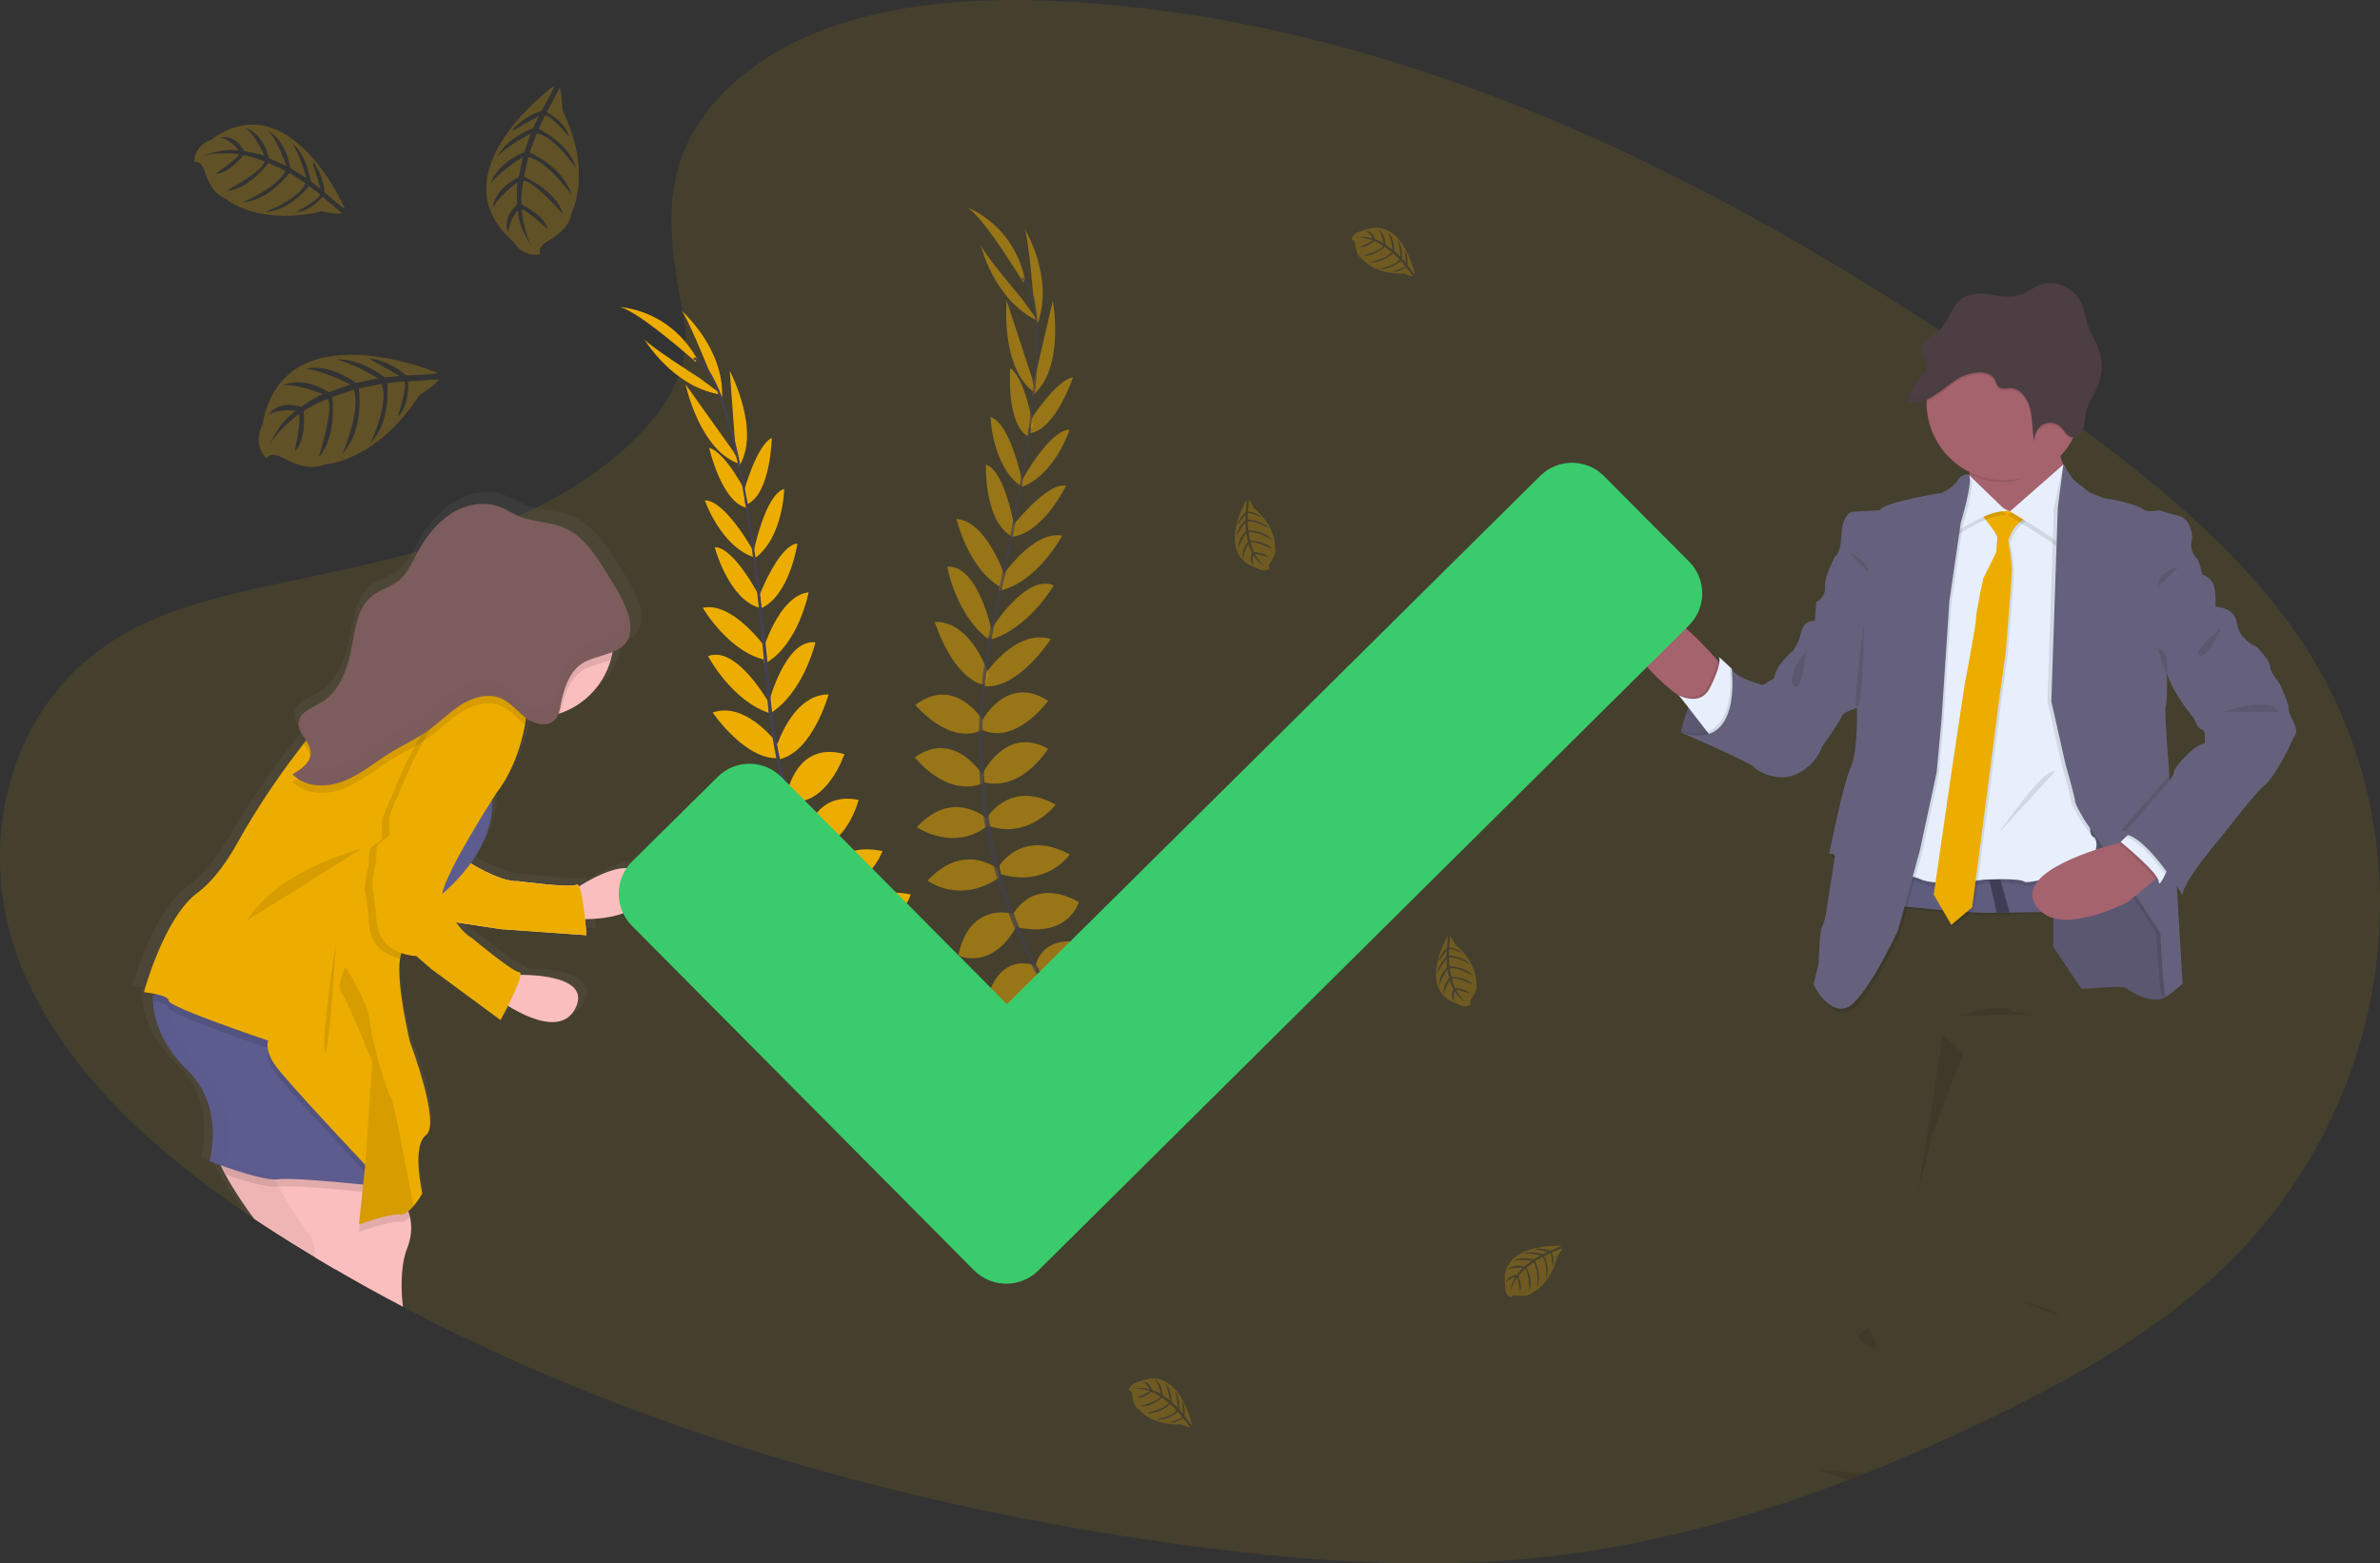 <svg width="586" height="385" viewBox="0 0 586 385" fill="none" xmlns="http://www.w3.org/2000/svg">
<rect x="0" y="0" width="586" height="385" fill="#333333" stroke="none"/>
<g clip-path="url(#clip0)">
<path opacity="0.1" d="M543.419 315.915C541.59 317.522 539.72 319.083 537.809 320.598C537.488 320.858 537.156 321.108 536.83 321.373C530.015 326.655 522.86 331.484 515.412 335.83L514.02 336.64C513.683 336.844 513.352 337.032 513 337.221C505.218 341.71 497.145 345.843 488.976 349.757L488.889 349.803L488.272 350.093C481.683 353.249 474.996 356.269 468.21 359.154L468.047 359.215C464.987 360.502 461.928 361.756 458.868 362.976C457.619 363.485 456.364 363.959 455.11 364.443C452.748 365.345 450.382 366.232 447.996 367.083L447.7 367.195L447.19 367.373L446.552 367.608C440.328 369.83 434.02 371.882 427.628 373.764L427.516 373.794C423.059 375.092 418.573 376.293 414.058 377.397L413.441 377.55C406.812 379.15 400.075 380.526 393.298 381.627L391.737 381.876C386.781 382.654 381.79 383.29 376.765 383.782C348.519 386.508 319.936 384.292 291.863 380.49C235.176 372.806 179.239 358.399 128.223 335.82C118.432 331.488 108.831 326.851 99.421 321.908C99.344 321.867 99.278 321.826 99.201 321.791C93.568 318.832 88.011 315.749 82.531 312.542C80.925 311.614 79.329 310.666 77.743 309.713C75.791 308.538 73.848 307.349 71.914 306.146C69.364 304.556 66.814 302.926 64.264 301.259L63.071 300.464L62.612 300.153C61.965 299.72 61.327 299.287 60.684 298.849C36.717 282.542 15.344 262.78 5.247 238.05C-6.421 209.513 1.045 173.332 29.944 156.464C39.878 150.655 51.424 147.501 63.092 144.897L64.285 144.632C66.258 144.199 68.232 143.781 70.195 143.363C77.075 141.905 83.99 140.458 90.838 138.843C94.408 138.002 97.942 137.12 101.455 136.167L102.894 135.77C111.367 133.498 119.654 130.582 127.682 127.046H127.733C128.595 126.664 129.447 126.266 130.283 125.858C130.824 125.604 131.364 125.349 131.905 125.069C140.574 120.757 149.753 114.78 156.816 107.656C157.382 107.085 157.933 106.504 158.468 105.923C158.882 105.47 159.289 105.011 159.682 104.553C164.634 98.784 168.061 92.378 168.713 85.581C168.933 83.296 168.83 80.992 168.407 78.737C167.607 74.461 166.832 70.278 166.261 66.196C165.195 58.526 164.833 51.193 166.312 44.125C167.816 36.92 171.228 29.984 177.74 23.258C178.722 22.238 179.781 21.219 180.917 20.2C186.183 15.583 192.142 11.821 198.576 9.05C199.372 8.711 200.173 8.371 200.978 8.031C218.868 0.795 240.362 -0.713 260.444 0.285C279.206 1.25 297.849 3.842 316.162 8.031C317.615 8.357 319.069 8.699 320.512 9.05C336.09 12.821 351.419 17.558 366.408 23.232C405.358 37.873 442.121 58.2 476.466 80.632C476.803 80.852 477.14 81.071 477.486 81.295C478.921 82.229 480.347 83.167 481.765 84.108C484.508 85.925 487.228 87.755 489.924 89.596L491.745 90.834C492.642 91.446 493.535 92.059 494.422 92.674L497.155 94.565C497.284 94.642 497.407 94.729 497.523 94.825L499.848 96.435C501.194 97.372 502.53 98.315 503.871 99.263L506.748 101.301C507.344 101.729 507.946 102.152 508.543 102.586L511.602 104.818L512.286 105.327C512.429 105.429 512.571 105.531 512.709 105.643L512.796 105.699C521.088 111.779 529.181 118.082 536.764 124.763L537.743 125.629L537.845 125.721C538.671 126.455 539.497 127.199 540.308 127.948C550.211 136.957 559.084 146.64 566.336 157.341C599.646 206.771 589.758 275.214 543.419 315.915Z" fill="#EDAD00"/>
<path d="M413.859 180.272C413.859 180.272 416.827 164.73 426.363 164.648L433.34 178.988L428.648 182.173C428.648 182.173 418.571 182.494 413.859 180.272Z" fill="#65617D"/>
<path opacity="0.1" d="M433.319 178.968L428.648 182.173C428.648 182.173 421.539 182.397 416.46 181.154C415.566 180.947 414.695 180.651 413.859 180.272C413.859 180.272 413.859 180.186 413.91 180.023C413.909 180.002 413.909 179.982 413.91 179.962C414.35 178.012 414.954 176.102 415.716 174.254C416.006 173.556 416.343 172.838 416.7 172.119C418.097 169.433 420.06 166.799 422.748 165.494C423.741 165.008 424.821 164.726 425.925 164.664H426.21H426.348L426.506 164.98L428.862 169.826L433.319 178.968Z" fill="black"/>
<path d="M512.526 243.538C512.526 243.538 522.546 242.58 523.428 243.298C524.311 244.017 530.002 247.706 533.373 245.383C536.743 243.059 534.494 234.967 534.494 234.646C534.494 234.325 534.173 222.869 534.173 222.869L528.161 214.777L520.624 200.6L505.233 199.071L505.631 221.585L505.554 233.122L512.526 243.538Z" fill="#65617D"/>
<path opacity="0.1" d="M512.526 243.538C512.526 243.538 522.546 242.58 523.428 243.298C524.311 244.017 530.002 247.706 533.373 245.383C536.743 243.059 534.494 234.967 534.494 234.646C534.494 234.325 534.173 222.869 534.173 222.869L528.161 214.777L520.624 200.6L505.233 199.071L505.631 221.585L505.554 233.122L512.526 243.538Z" fill="black"/>
<path d="M424.339 164.23C424.339 164.23 423.549 174.004 417.429 174.157C417.429 174.157 415.706 173.138 413.38 171.38C408.026 167.38 399.535 159.685 401.881 152.525C405.246 142.272 421.601 161.188 421.601 161.188L422.86 162.595L424.339 164.23Z" fill="#A5636D"/>
<path opacity="0.1" d="M424.339 164.23C424.339 164.23 423.549 174.004 417.429 174.157C417.429 174.157 415.705 173.138 413.38 171.38L412.87 170.712C413.904 171.254 415.044 171.562 416.21 171.614C417.74 171.645 419.464 171.105 420.57 168.868C421.21 167.61 421.774 166.315 422.258 164.99C422.547 164.212 422.752 163.406 422.87 162.584L424.339 164.23Z" fill="black"/>
<path d="M421.692 181.934L420.32 180.171L415.731 174.234L413.349 171.202C414.382 171.741 415.52 172.047 416.684 172.099C418.214 172.134 419.938 171.589 421.045 169.352C421.686 168.095 422.25 166.8 422.733 165.474C423.492 163.313 423.477 162.202 423.207 161.825C422.937 161.448 424.91 163.278 425.859 164.18L425.894 164.21L426.333 164.628L426.501 164.954L428.821 169.597C428.821 169.597 428.821 169.663 428.821 169.79C429.036 171.263 429.816 180.609 421.692 181.934Z" fill="#E7EFFD"/>
<path d="M510.282 118.403L498.415 131.066C498.415 131.066 483.188 124.951 484.789 122.913C485.411 122.108 485.299 119.565 484.952 116.757C484.391 112.319 483.188 107.207 483.188 107.207C483.188 107.207 509.803 102.881 507.554 107.371C506.738 109.006 506.875 110.938 507.385 112.691C508.04 114.737 509.018 116.665 510.282 118.403Z" fill="#A5636D"/>
<path opacity="0.1" d="M507.554 107.35C506.738 108.986 506.345 109.144 506.855 110.917C503.377 114.647 498.951 118.729 493.448 118.729C490.5 118.735 487.592 118.054 484.952 116.742C484.391 112.303 483.188 107.192 483.188 107.192C483.188 107.192 509.803 102.861 507.554 107.35Z" fill="black"/>
<path d="M512.531 99.176C512.531 104.234 510.52 109.084 506.942 112.66C503.363 116.236 498.509 118.245 493.448 118.245C488.387 118.245 483.534 116.236 479.955 112.66C476.376 109.084 474.366 104.234 474.366 99.176C474.366 99.085 474.366 98.993 474.366 98.901C474.475 93.893 476.552 89.13 480.148 85.64C483.744 82.15 488.569 80.214 493.581 80.25C498.594 80.286 503.391 82.292 506.935 85.833C510.48 89.374 512.488 94.168 512.526 99.176H512.531Z" fill="#A5636D"/>
<path opacity="0.1" d="M515.29 224.963C512.74 224.963 504.346 225.055 494.942 225.203H494.825L491.72 225.254H491.623C480.47 225.432 469.48 223.256 465.069 223.669C455.686 224.551 468.435 215.006 468.435 215.006C475.425 216.701 482.614 217.428 489.802 217.167L492.5 217.024C501.021 216.545 509.588 215.745 514.066 214.4C514.377 216.886 514.831 220.489 515.29 224.963Z" fill="black"/>
<path d="M515.29 224.484C512.74 224.484 504.346 224.571 494.942 224.724H494.825L491.72 224.775H491.623C480.47 224.953 469.48 222.777 465.069 223.19C455.686 224.066 468.435 214.527 468.435 214.527C475.425 216.221 482.614 216.947 489.802 216.683L492.5 216.545C501.021 216.066 509.588 215.261 514.066 213.921C514.377 216.407 514.831 220.02 515.29 224.484Z" fill="#5F5D7E"/>
<path opacity="0.1" d="M488.313 123.708L473.56 130.598L462.183 218.543C462.183 218.543 468.914 215.485 472.764 217.421C476.615 219.358 488.476 217.585 488.476 217.585C488.476 217.585 497.145 217.075 498.415 218.064C499.685 219.052 514.775 214.058 514.775 214.058C514.775 214.058 517.498 207.969 515.412 207.011C513.326 206.053 516.055 196.579 516.055 196.579L514.775 133.13L512.225 124.977L505.33 120.813L498.277 126.419L494.912 126.903L488.313 123.708Z" fill="black"/>
<path d="M488.313 122.73L473.565 129.619L462.183 217.585C462.183 217.585 468.914 214.527 472.764 216.463C476.615 218.4 488.476 216.621 488.476 216.621C488.476 216.621 497.145 216.142 498.415 217.1C499.685 218.058 514.775 213.095 514.775 213.095C514.775 213.095 517.498 207.011 515.412 206.047C513.326 205.084 516.055 195.631 516.055 195.631L514.775 132.182L512.225 124.029L505.33 119.861L498.277 125.466L494.912 125.945L488.313 122.73Z" fill="#E7EFFD"/>
<path opacity="0.1" d="M488.073 126.816C488.073 126.816 492.326 131.861 492.245 132.906C492.163 133.951 492.005 136.427 492.005 136.427L488.823 142.919C488.823 142.919 487.058 151.012 487.058 152.693C487.058 154.375 484.254 168.954 484.254 168.954L480.888 191.376L476.635 220.78L480.964 228.23L486.094 223.903L492.902 171.518L494.346 161.183C494.346 161.183 495.875 142.598 495.875 140.677C495.875 138.756 494.993 133.706 494.993 133.706C494.993 133.706 496.039 128.901 500.368 127.78C504.698 126.658 500.047 127.535 500.047 127.535L497.563 125.532L495.396 126.414C495.396 126.414 489.358 124.574 488.073 126.816Z" fill="black"/>
<path d="M487.594 126.337C487.594 126.337 491.842 131.382 491.765 132.422C491.689 133.461 491.521 135.948 491.521 135.948L488.313 142.44C488.313 142.44 486.548 150.528 486.548 152.209C486.548 153.891 483.744 168.475 483.744 168.475L480.373 190.897L476.125 220.295L480.455 227.746L485.585 223.419L492.393 171.039L493.836 160.704C493.836 160.704 495.366 142.119 495.366 140.193C495.366 138.267 494.483 133.227 494.483 133.227C494.483 133.227 495.503 128.417 499.853 127.295C504.203 126.174 499.537 127.056 499.537 127.056L497.048 125.053L494.886 125.935C494.886 125.935 488.879 124.09 487.594 126.337Z" fill="#EDAD00"/>
<path opacity="0.1" d="M484.789 117.924C484.789 117.924 484.147 118.403 483.989 121.608C483.83 124.814 481.582 132.024 481.582 132.024C481.582 132.024 489.919 126.256 494.091 126.898L484.789 117.924Z" fill="black"/>
<path d="M484.789 116.961C484.789 116.961 484.147 117.445 483.989 120.645C483.83 123.845 481.582 131.061 481.582 131.061C481.582 131.061 489.919 125.293 494.091 125.935L484.789 116.961Z" fill="#E7EFFD"/>
<path opacity="0.1" d="M507.559 115.361L494.432 126.898C494.432 126.898 505.498 133.467 506.942 135.051C508.385 136.636 509.828 119.351 509.828 119.351L507.559 115.361Z" fill="black"/>
<path d="M508.038 114.398L494.891 125.935C494.891 125.935 505.952 132.503 507.395 134.088C508.839 135.673 510.282 118.383 510.282 118.383L508.038 114.398Z" fill="#E7EFFD"/>
<path opacity="0.1" d="M485.253 117.924C485.253 117.924 483.81 117.201 482.448 119.285C481.087 121.369 478.522 122.342 478.522 122.342C478.522 122.342 463.927 124.666 463.366 126.587L456.553 126.985C456.553 126.985 454.146 127.275 453.922 132.371C453.697 137.467 452.392 137.895 452.392 137.895C452.392 137.895 449.582 142.863 449.842 145.427C450.102 147.99 447.675 149.274 447.675 149.274L457.716 175.284C457.716 175.284 458.037 186.021 456.186 189.944C454.335 193.868 450.892 211.255 450.892 211.255C450.892 211.255 452.336 210.934 452.254 211.898C452.172 212.861 450.49 223.353 450.49 223.353C450.49 223.353 450.01 227.516 449.21 228.959C448.409 230.401 448.327 237.932 448.327 237.932L447.007 243.38C447.007 243.38 450.066 250.188 454.707 249.225C459.347 248.262 467.772 230.08 467.772 230.08L473.142 210.455L477.313 191.066L478.517 177.928L480.439 148.846L483.244 129.619C483.244 129.619 486.39 119.285 485.253 117.924Z" fill="black"/>
<path d="M484.789 116.961C484.789 116.961 483.346 116.242 481.984 118.327C480.623 120.411 478.052 121.384 478.052 121.384C478.052 121.384 463.463 123.708 462.902 125.629L456.089 126.032C456.089 126.032 453.682 126.353 453.442 131.398C453.202 136.443 451.912 136.927 451.912 136.927C451.912 136.927 449.107 141.895 449.362 144.458C449.617 147.022 447.2 148.301 447.2 148.301L457.205 174.32C457.205 174.32 457.527 185.057 455.676 188.981C453.824 192.905 450.387 210.292 450.387 210.292C450.387 210.292 451.831 209.971 451.749 210.934C451.667 211.898 449.984 222.39 449.984 222.39C449.984 222.39 449.505 226.553 448.704 227.995C447.904 229.438 447.822 236.969 447.822 236.969L446.547 242.442C446.547 242.442 449.607 249.25 454.243 248.292C458.878 247.334 467.313 229.142 467.313 229.142L472.683 209.518L476.854 190.153L478.052 177.016L479.98 147.939L482.785 128.712C482.785 128.712 485.911 118.327 484.789 116.961Z" fill="#65617D"/>
<path opacity="0.1" d="M433.319 178.968L428.648 182.173C428.648 182.173 421.539 182.397 416.46 181.154L413.87 180.007L413.36 179.778L413.895 179.946C416.577 180.741 418.673 180.726 420.31 180.176C426.894 177.964 426.165 167.105 425.92 164.648C425.92 164.404 425.879 164.246 425.869 164.185C425.868 164.174 425.868 164.164 425.869 164.154L425.91 164.215C425.997 164.365 426.098 164.506 426.21 164.638C426.302 164.748 426.401 164.852 426.506 164.949L428.827 169.591C428.827 169.591 428.827 169.658 428.827 169.785L433.319 178.968Z" fill="black"/>
<path d="M449.434 147.659L447.19 148.301L446.869 152.887C446.869 152.887 444.222 152.49 443.503 155.613C442.784 158.737 441.499 160.2 441.499 160.2C441.499 160.2 437.088 163.884 436.848 167.008L434.12 168.689C434.12 168.689 427.786 167.247 426.343 164.684C426.343 164.684 429.23 185.353 413.839 180.308C413.839 180.308 431.076 187.84 431.876 188.879C432.677 189.919 437.97 192.956 442.779 190.408C447.588 187.86 448.633 183.84 448.633 183.84C448.633 183.84 453.284 177.352 453.442 176.389C453.6 175.426 457.211 174.305 457.211 174.305L464.105 157.647L449.434 147.659Z" fill="#65617D"/>
<path opacity="0.1" d="M505.713 124.972L508.038 114.398C508.038 114.398 509.058 117.843 510.124 118.643C511.19 119.443 513.571 121.287 513.571 121.287C513.571 121.287 517.018 122.893 518.217 122.893C519.415 122.893 525.917 124.574 526.718 125.441C527.518 126.307 530.726 125.68 530.726 125.68C530.726 125.68 533.373 126.562 535.698 127.122C538.023 127.683 539.145 131.53 538.661 133.049C538.468 133.806 538.469 134.6 538.665 135.356C538.861 136.112 539.246 136.807 539.783 137.375C540.747 138.338 541.226 141.452 541.226 141.452C542.407 141.836 543.388 142.671 543.954 143.776C544.755 145.539 544.515 149.381 544.515 149.381L532.572 166.197C532.572 166.197 532.73 172.685 532.251 174.127C531.771 175.569 533.934 200.085 533.934 200.085L536.417 242.223C536.417 242.223 533.133 245.026 532.409 245.347C531.685 245.668 530.966 230.447 530.966 229.886C530.966 229.325 512.449 202.164 512.449 202.164C512.449 202.164 509.961 198.159 509.961 197.277C509.961 196.396 507.635 188.309 507.635 188.309L504.122 172.72L505.713 124.972Z" fill="black"/>
<path d="M545.51 148.489C545.51 149.04 545.479 149.407 545.479 149.407L533.541 166.223C533.541 166.223 533.704 172.715 533.225 174.157C532.944 174.993 533.556 183.615 534.122 190.694C534.525 195.789 534.908 200.111 534.908 200.111L535.958 217.987L537.386 242.254C537.386 242.254 534.102 245.057 533.383 245.378C532.664 245.699 531.94 230.477 531.94 229.912C531.94 229.346 513.408 202.185 513.408 202.185C513.408 202.185 510.924 198.174 510.924 197.293C510.924 196.411 508.599 188.319 508.599 188.319L505.075 172.7L506.676 124.951L508.038 114.377C508.038 114.377 510.042 117.827 511.098 118.622C512.153 119.417 514.54 121.267 514.54 121.267C514.54 121.267 517.987 122.872 519.191 122.872C520.394 122.872 526.886 124.554 527.692 125.42C528.497 126.287 531.7 125.66 531.7 125.66C531.7 125.66 534.342 126.541 536.667 127.102C538.992 127.662 540.114 131.51 539.635 133.028C539.44 133.785 539.441 134.58 539.637 135.336C539.833 136.093 540.219 136.788 540.757 137.355C541.716 138.313 542.2 141.432 542.2 141.432C543.38 141.817 544.36 142.652 544.928 143.755C545.474 145.019 545.525 147.241 545.51 148.489Z" fill="#65617D"/>
<path opacity="0.1" d="M458.873 362.976C457.624 363.485 456.369 363.959 455.115 364.443C451.183 363.297 447.511 361.946 447.511 361.946C451.315 362.082 455.108 362.426 458.873 362.976Z" fill="black"/>
<path opacity="0.1" d="M496.814 320.206C496.814 320.206 506.355 322.448 506.916 323.972L496.814 320.206Z" fill="black"/>
<path opacity="0.1" d="M460.015 327.095C460.015 327.095 455.043 328.537 459.857 331.422C464.671 334.306 460.015 327.095 460.015 327.095Z" fill="black"/>
<path opacity="0.1" d="M482.061 250.086C482.622 250.086 491.363 247.202 494.407 248.486C497.451 249.77 501.225 249.765 501.225 249.765L482.061 250.086Z" fill="black"/>
<path opacity="0.1" d="M483.214 259.259L483.127 260.054L475.651 279.591C475.651 279.591 474.447 285.518 473.402 288.881C472.746 291.167 472.225 293.49 471.842 295.837L478.471 254.835L483.214 259.259Z" fill="black"/>
<path d="M494.825 224.724L491.719 224.775H491.623L489.802 216.698C490.694 216.657 491.597 216.611 492.5 216.555L494.825 224.724Z" fill="#3F3D56"/>
<path d="M532.648 214.924L530.654 216.57L524.01 222.059C524.01 222.059 505.973 231.675 501.006 222.538C496.625 214.491 517.074 208.748 522 207.495C522.668 207.326 523.051 207.24 523.051 207.24L532.648 214.924Z" fill="#A5636D"/>
<path opacity="0.1" d="M455.609 136.188C455.609 136.188 459.133 137.793 459.934 140.035C460.735 142.277 455.609 136.188 455.609 136.188Z" fill="black"/>
<path opacity="0.1" d="M444.701 160.225C444.701 160.225 439.571 166.473 441.642 168.888C443.712 171.304 444.701 160.225 444.701 160.225Z" fill="black"/>
<path opacity="0.1" d="M536.417 139.714C536.417 139.714 531.608 140.193 531.445 144.362L536.417 139.714Z" fill="black"/>
<path opacity="0.1" d="M491.842 205.405C492.352 204.926 503.387 188.589 505.952 190.026L491.842 205.405Z" fill="black"/>
<path opacity="0.1" d="M512.531 99.176C512.533 102.317 511.757 105.409 510.272 108.176H510.129C508.92 107.921 508.293 106.514 507.37 105.628C506.802 105.088 506.079 104.74 505.303 104.631C504.526 104.522 503.735 104.659 503.041 105.021C502.338 105.441 501.766 106.048 501.39 106.775C501.015 107.501 500.85 108.318 500.914 109.134C500.302 106.586 500.496 103.839 499.894 101.271C499.292 98.702 497.502 96.099 495.044 96.053C493.984 96.053 492.75 96.445 491.985 95.65C491.521 95.171 491.429 94.417 491.082 93.836C489.323 90.998 483.978 92.434 481.796 93.892C479.613 95.349 477.079 97.673 474.366 98.922C474.475 93.914 476.552 89.15 480.148 85.66C483.744 82.171 488.569 80.234 493.581 80.27C498.594 80.307 503.391 82.312 506.935 85.854C510.48 89.395 512.488 94.188 512.526 99.197L512.531 99.176Z" fill="black"/>
<path d="M491.087 93.336C491.434 93.917 491.526 94.671 491.99 95.15C492.755 95.94 493.989 95.533 495.049 95.553C497.507 95.594 499.302 98.198 499.899 100.766C500.496 103.335 500.302 106.066 500.919 108.629C500.856 107.815 501.021 106.999 501.397 106.273C501.772 105.547 502.344 104.941 503.046 104.522C503.739 104.159 504.53 104.022 505.305 104.131C506.081 104.24 506.803 104.588 507.37 105.128C508.293 106.005 508.9 107.411 510.134 107.676C511.368 107.941 512.51 106.769 512.949 105.495C513.387 104.221 513.352 102.825 513.637 101.505C514.183 99.003 515.815 96.954 516.697 94.58C517.772 91.689 517.743 88.503 516.615 85.631C516.014 84.103 515.121 82.773 514.509 81.269C513.591 78.986 513.347 76.413 512.225 74.237C510.338 70.593 505.891 68.774 502.24 70.16C500.496 70.818 498.981 72.087 497.212 72.652C494.845 73.411 492.311 72.841 489.858 72.499C487.405 72.158 484.692 72.127 482.719 73.738C480.449 75.593 479.827 79.078 477.696 81.116C476.798 81.972 475.686 82.518 474.743 83.308C473.8 84.097 472.984 85.275 473.091 86.559C473.234 88.22 474.86 89.728 474.259 91.262C474.042 91.709 473.739 92.107 473.366 92.434C471.582 94.307 470.254 96.565 469.485 99.034C473.779 100.374 478.42 95.645 481.78 93.428C483.988 91.935 489.333 90.493 491.087 93.336Z" fill="#4C3E42"/>
<path opacity="0.1" d="M532.648 214.924L530.654 216.57C528.895 213.64 521.669 207.79 521.669 207.79L521.98 207.49C522.648 207.321 523.03 207.235 523.03 207.235L532.648 214.924Z" fill="black"/>
<path d="M534.576 211.974C534.576 211.974 533.857 213.758 533.118 215.302C532.378 216.846 531.588 218.242 531.527 217.106C531.445 214.858 522.148 207.327 522.148 207.327L523.408 206.104L524.872 204.682L534.576 211.974Z" fill="#E7EFFD"/>
<path opacity="0.1" d="M534.898 200.116L535.948 217.992C533.459 214.124 526.621 204.203 522.225 204.524L532.888 192.294C533.334 191.801 533.743 191.276 534.112 190.724C534.515 195.81 534.898 200.116 534.898 200.116Z" fill="black"/>
<path opacity="0.1" d="M534.576 211.974C534.576 211.974 533.857 213.758 533.118 215.302C530.323 211.469 526.488 206.949 523.428 206.104L524.892 204.682L534.576 211.974Z" fill="black"/>
<path d="M542.593 147.149L545.479 149.391C545.479 149.391 550.288 149.473 550.767 153.468C551.247 157.463 555.658 159.318 555.658 159.318C555.658 159.318 558.947 162.6 558.947 164.123C558.947 165.647 561.43 168.368 561.43 168.608C561.43 168.847 563.837 173.734 563.516 174.616C563.195 175.498 566.066 179.345 565.199 180.787C564.475 182.081 563.833 183.418 563.276 184.792C563.276 184.792 559.508 192.003 557.58 193.364C555.653 194.724 546.841 206.18 546.841 206.18C546.841 206.18 537.381 217.075 537.381 220.448C537.381 220.448 528.161 205.064 522.709 205.466L533.373 193.211C533.373 193.211 535.214 191.208 535.295 190.006C535.377 188.803 540.425 183.274 542.832 183.034C542.832 183.034 543.23 179.747 542.19 179.671C541.149 179.595 540.267 177.026 540.267 177.026C540.267 177.026 533.209 168.694 533.128 163.405C533.046 158.115 542.593 147.149 542.593 147.149Z" fill="#65617D"/>
<path opacity="0.1" d="M546.841 154.793C546.841 154.793 540.104 159.756 541.547 161.362C542.99 162.967 546.841 154.793 546.841 154.793Z" fill="black"/>
<path opacity="0.1" d="M547.162 175.283C547.162 175.283 559.666 171.278 560.931 175.283H547.162Z" fill="black"/>
<path opacity="0.1" d="M458.934 153.815C458.934 153.815 458.934 172.078 457.369 173.882C455.803 175.686 458.934 153.815 458.934 153.815Z" fill="black"/>
<path opacity="0.1" d="M531.205 159.7L533.531 166.228C533.531 166.228 534.454 159.823 531.205 159.7Z" fill="black"/>
<g opacity="0.1">
<path opacity="0.1" d="M474.544 89.678C475.13 88.174 473.596 86.702 473.392 85.091C473.19 85.546 473.103 86.043 473.137 86.538C473.239 87.757 474.156 88.888 474.376 90.014C474.442 89.907 474.498 89.795 474.544 89.678Z" fill="black"/>
<path opacity="0.1" d="M501.128 106.932C500.552 104.384 500.72 101.729 500.139 99.207C499.557 96.684 497.747 94.029 495.289 93.989C494.228 93.989 492.994 94.376 492.229 93.586C491.765 93.107 491.673 92.353 491.327 91.772C489.572 88.934 484.228 90.371 482.04 91.828C478.761 94.004 474.258 98.56 470.051 97.53C469.852 98.014 469.664 98.504 469.506 99.008C473.799 100.348 478.44 95.619 481.801 93.403C483.988 91.95 489.328 90.508 491.087 93.352C491.434 93.933 491.525 94.687 491.99 95.166C492.754 95.956 493.989 95.548 495.049 95.569C497.507 95.609 499.302 98.213 499.899 100.782C500.496 103.35 500.302 106.081 500.919 108.645C500.874 108.066 500.945 107.483 501.128 106.932Z" fill="black"/>
<path opacity="0.1" d="M513.183 103.926C512.745 105.2 511.602 106.367 510.368 106.107C509.134 105.847 508.533 104.445 507.61 103.559C507.04 103.021 506.317 102.673 505.541 102.566C504.765 102.458 503.974 102.595 503.28 102.957C502.611 103.355 502.062 103.925 501.688 104.607C501.314 105.289 501.129 106.058 501.153 106.835C501.475 105.857 502.147 105.031 503.04 104.517C503.734 104.154 504.524 104.017 505.3 104.126C506.076 104.234 506.798 104.583 507.365 105.123C508.288 106 508.895 107.406 510.129 107.671C511.363 107.936 512.505 106.764 512.944 105.49C513.17 104.74 513.317 103.968 513.382 103.187C513.329 103.436 513.263 103.683 513.183 103.926Z" fill="black"/>
<path opacity="0.1" d="M516.952 93.015C516.049 95.39 514.402 97.439 513.892 99.936C513.78 100.445 513.719 100.955 513.657 101.464C514.203 98.978 515.83 96.934 516.717 94.565C517.119 93.498 517.368 92.379 517.457 91.242C517.336 91.846 517.167 92.439 516.952 93.015Z" fill="black"/>
</g>
<path d="M401.095 151.022C401.205 151.022 401.294 150.933 401.294 150.823C401.294 150.713 401.205 150.625 401.095 150.625C400.985 150.625 400.896 150.713 400.896 150.823C400.896 150.933 400.985 151.022 401.095 151.022Z" fill="#E6E8EC"/>
<path d="M240.832 262.637C240.832 262.637 246.441 258.617 252.27 261.109C252.27 261.109 250.638 264.564 243.397 264.518L240.832 262.637Z" fill="#EDAD00"/>
<path d="M240.133 262.872C240.133 262.872 238.634 269.614 243.193 273.986C243.193 273.986 245.742 271.132 242.851 264.492L240.133 262.872Z" fill="#EDAD00"/>
<path d="M232.698 256.736C232.698 256.736 232.907 251.044 245.804 252.435C245.804 252.435 246.008 256.099 241.571 258.005C237.134 259.911 235.018 258.53 232.698 256.736Z" fill="#EDAD00"/>
<path d="M231.907 256.711C231.907 256.711 226.553 258.657 231.846 270.495C231.846 270.495 235.416 269.558 235.844 264.752C236.273 259.947 234.324 258.382 231.907 256.711Z" fill="#EDAD00"/>
<path d="M224.34 248.955C224.34 248.955 223.248 239.645 236.395 240.098C236.395 240.098 237.65 248.517 226.742 251.11L224.34 248.955Z" fill="#EDAD00"/>
<path d="M215.272 238.743C215.272 238.743 216.665 228.087 229.888 230.742C229.888 230.742 230.286 239.915 217.506 241.184L215.272 238.743Z" fill="#EDAD00"/>
<path d="M208.526 228.082C208.526 228.082 211.137 217.636 224.238 220.25C224.238 220.25 221.504 229.636 209.449 229.932L208.526 228.082Z" fill="#EDAD00"/>
<path d="M202.106 217.666C202.106 217.666 204.655 206.853 217.287 209.589C217.287 209.589 213.493 219.913 203.008 219.46L202.106 217.666Z" fill="#EDAD00"/>
<path d="M197.837 207.704C197.837 207.704 199.596 194.541 211.407 196.977C211.407 196.977 208.47 209.013 198.781 209.574L197.837 207.704Z" fill="#EDAD00"/>
<path d="M193.737 195.621C193.737 195.621 195.945 182.326 207.904 185.71C207.904 185.71 203.747 198.353 194.645 197.43L193.737 195.621Z" fill="#EDAD00"/>
<path d="M191.05 184.349C191.05 184.349 194.854 170.993 204.013 170.998C204.013 170.998 200.137 185.098 191.916 186.963L191.05 184.349Z" fill="#EDAD00"/>
<path d="M189.199 173.296C189.199 173.296 193.278 157.239 200.765 158.177C200.765 158.177 197.985 170.437 189.545 175.757L189.199 173.296Z" fill="#EDAD00"/>
<path d="M187.878 160.072C187.878 160.072 191.764 146.67 199.097 145.865C199.097 145.865 196.603 158.997 188.179 163.502L187.878 160.072Z" fill="#EDAD00"/>
<path d="M186.516 147.766C186.516 147.766 191.488 134.312 196.333 133.828C196.333 133.828 194.451 146.961 187.082 149.921L186.516 147.766Z" fill="#EDAD00"/>
<path d="M185.466 136.3C185.466 136.3 188.286 121.782 193.085 120.406C193.085 120.406 192.875 132.198 185.996 137.355L185.466 136.3Z" fill="#EDAD00"/>
<path d="M183.064 121.333C183.064 121.333 186.17 109.73 190.03 107.834C190.03 107.834 189.77 121.379 184.084 124.1L183.064 121.333Z" fill="#EDAD00"/>
<path d="M181.172 111.514L179.683 91.319C179.683 91.319 187.592 106.3 181.83 115.045L181.172 111.514Z" fill="#EDAD00"/>
<path d="M174.731 91.635C174.731 91.635 168.887 77.076 167.592 76.301C167.592 76.301 178.301 85.474 177.791 97.841L174.731 91.635Z" fill="#EDAD00"/>
<path d="M223.978 248.899C223.978 248.899 214.635 248.043 215.415 261.16C215.415 261.16 223.87 262.179 226.196 251.243L223.978 248.899Z" fill="#EDAD00"/>
<path d="M214.819 238.406C214.819 238.406 204.074 238.783 205.466 252.165C205.466 252.165 214.543 253.429 217.037 240.842L214.819 238.406Z" fill="#EDAD00"/>
<path d="M208.454 228.959C208.454 228.959 198.526 224.76 192.738 236.791C192.738 236.791 201.891 240.256 209.388 230.829L208.454 228.959Z" fill="#EDAD00"/>
<path d="M201.892 217.773C201.892 217.773 191.718 213.294 186.297 225.04C186.297 225.04 196.838 228.22 202.784 219.567L201.892 217.773Z" fill="#EDAD00"/>
<path d="M197.975 207.984C197.975 207.984 188.015 199.178 180.703 208.748C180.703 208.748 190.81 215.918 198.495 210.007L197.975 207.984Z" fill="#EDAD00"/>
<path d="M194.273 195.29C194.273 195.29 184.242 186.275 177.011 196.381C177.011 196.381 188.158 203.663 194.691 197.242L194.273 195.29Z" fill="#EDAD00"/>
<path d="M192.029 183.926C192.029 183.926 184.129 172.501 175.465 175.447C175.465 175.447 183.665 187.554 192.049 186.658L192.029 183.926Z" fill="#EDAD00"/>
<path d="M189.413 173.215C189.413 173.215 181.34 158.742 174.344 161.576C174.344 161.576 180.188 172.71 189.704 175.686L189.413 173.215Z" fill="#EDAD00"/>
<path d="M188.362 159.298C188.362 159.298 180.203 147.98 173.033 149.677C173.033 149.677 179.785 161.209 189.239 162.63L188.362 159.298Z" fill="#EDAD00"/>
<path d="M187.322 147.475C187.322 147.475 180.845 134.674 175.975 134.735C175.975 134.735 179.346 147.567 187.001 149.672L187.322 147.475Z" fill="#EDAD00"/>
<path d="M185.695 136.004C185.695 136.004 178.556 123.061 173.548 123.229C173.548 123.229 177.383 134.384 185.517 137.176L185.695 136.004Z" fill="#EDAD00"/>
<path d="M184.16 122.098C184.16 122.098 178.77 111.366 174.609 110.29C174.609 110.29 177.602 123.504 183.727 125.018L184.16 122.098Z" fill="#EDAD00"/>
<path d="M180.565 111.152L168.805 94.661C168.805 94.661 172.294 111.233 182.309 114.306L180.565 111.152Z" fill="#EDAD00"/>
<path d="M172.238 93.092C172.238 93.092 158.979 84.678 158.469 83.262C158.469 83.262 165.537 95.492 177.796 97.219L172.238 93.092Z" fill="#EDAD00"/>
<path d="M171.309 89.117C171.309 89.117 155.939 75.445 152.155 75.603C152.155 75.603 164.394 75.694 171.636 88.342L171.309 89.117Z" fill="#EDAD00"/>
<path d="M184.099 124.218L183.559 124.309C179.938 102.626 175.399 89.902 170.733 88.485L170.891 87.976C175.823 89.464 180.387 102.005 184.099 124.218Z" fill="#444053"/>
<path d="M190.188 176.165L189.377 176.267C189.127 174.229 188.918 172.16 188.745 170.091C187.276 152.082 185.435 135.566 183.375 123.209L183.824 122.607C185.864 134.985 188.092 151.99 189.566 169.999C189.729 172.083 189.943 174.157 190.188 176.165Z" fill="#444053"/>
<path d="M256.456 272.432C256.309 272.371 241.698 266.515 226.201 251.793C217.127 243.179 209.477 233.183 203.533 222.176C196.103 208.417 191.238 191.336 189.188 174.641L190.055 175.008C194.645 212.473 212.769 237.515 226.92 250.968C242.264 265.557 256.711 271.351 256.854 271.418L256.456 272.432Z" fill="#444053"/>
<g opacity="0.7">
<path opacity="0.7" d="M266.61 255.809C266.61 255.809 273.168 253.643 277.982 257.74C277.982 257.74 275.396 260.558 268.497 258.357L266.61 255.809Z" fill="#EDAD00"/>
<path opacity="0.7" d="M265.87 255.819C265.87 255.819 262.433 261.812 265.493 267.346C265.493 267.346 268.772 265.374 267.992 258.173L265.87 255.819Z" fill="#EDAD00"/>
<path opacity="0.7" d="M260.597 247.757C260.597 247.757 262.494 242.381 274.366 247.549C274.366 247.549 273.469 251.116 268.665 251.625C263.861 252.135 262.28 250.158 260.597 247.757Z" fill="#EDAD00"/>
<path opacity="0.7" d="M259.853 247.538C259.853 247.538 254.157 247.808 255.692 260.681C255.692 260.681 259.353 260.844 261.215 256.39C263.076 251.936 261.663 249.811 259.853 247.538Z" fill="#EDAD00"/>
<path opacity="0.7" d="M254.932 237.856C254.932 237.856 256.666 228.643 269.078 232.984C269.078 232.984 267.767 241.393 256.584 240.628L254.932 237.856Z" fill="#EDAD00"/>
<path opacity="0.7" d="M249.317 225.397C249.317 225.397 253.82 215.638 265.636 222.105C265.636 222.105 263.295 230.956 250.709 228.388L249.317 225.397Z" fill="#EDAD00"/>
<path opacity="0.7" d="M246.048 213.212C246.048 213.212 251.658 204.014 263.387 210.404C263.387 210.404 257.981 218.558 246.385 215.276L246.048 213.212Z" fill="#EDAD00"/>
<path opacity="0.7" d="M243.024 201.359C243.024 201.359 248.665 191.789 259.929 198.159C259.929 198.159 253.234 206.888 243.346 203.336L243.024 201.359Z" fill="#EDAD00"/>
<path opacity="0.7" d="M241.918 190.576C241.918 190.576 247.527 178.524 258.053 184.369C258.053 184.369 251.663 194.984 242.244 192.64L241.918 190.576Z" fill="#EDAD00"/>
<path opacity="0.7" d="M241.596 177.826C241.596 177.826 247.665 165.79 258.073 172.578C258.073 172.578 250.337 183.412 241.918 179.799L241.596 177.826Z" fill="#EDAD00"/>
<path opacity="0.7" d="M242.392 166.254C242.392 166.254 250 154.635 258.741 157.361C258.741 157.361 250.842 169.673 242.422 169.01L242.392 166.254Z" fill="#EDAD00"/>
<path opacity="0.7" d="M243.912 155.16C243.912 155.16 252.581 141.039 259.455 144.168C259.455 144.168 253.147 155.043 243.519 157.616L243.912 155.16Z" fill="#EDAD00"/>
<path opacity="0.7" d="M246.594 142.14C246.594 142.14 254.294 130.506 261.526 131.912C261.526 131.912 255.238 143.709 245.85 145.508L246.594 142.14Z" fill="#EDAD00"/>
<path opacity="0.7" d="M248.95 129.991C248.95 129.991 257.706 118.622 262.474 119.601C262.474 119.601 256.768 131.576 248.853 132.218L248.95 129.991Z" fill="#EDAD00"/>
<path opacity="0.7" d="M251.362 118.729C251.362 118.729 258.374 105.709 263.372 105.821C263.372 105.821 259.659 117.032 251.551 119.896L251.362 118.729Z" fill="#EDAD00"/>
<path opacity="0.7" d="M253.529 103.727C253.529 103.727 259.945 93.576 264.198 92.908C264.198 92.908 259.914 105.765 253.677 106.667L253.529 103.727Z" fill="#EDAD00"/>
<path opacity="0.7" d="M254.641 93.785L259.231 74.069C259.231 74.069 262.326 90.717 254.233 97.372L254.641 93.785Z" fill="#EDAD00"/>
<path opacity="0.7" d="M254.412 72.897C254.412 72.897 253.167 57.258 252.153 56.131C252.153 56.131 259.664 68.086 255.467 79.725L254.412 72.897Z" fill="#EDAD00"/>
<path opacity="0.7" d="M254.605 237.683C254.605 237.683 245.936 234.08 242.785 246.855C242.785 246.855 250.541 250.367 256.044 240.593L254.605 237.683Z" fill="#EDAD00"/>
<path opacity="0.7" d="M248.986 224.938C248.986 224.938 238.618 222.105 235.956 235.313C235.956 235.313 244.243 239.222 250.378 227.945L248.986 224.938Z" fill="#EDAD00"/>
<path opacity="0.7" d="M245.722 214.028C245.722 214.028 237.496 207.067 228.384 216.836C228.384 216.836 236.089 222.864 246.054 216.092L245.722 214.028Z" fill="#EDAD00"/>
<path opacity="0.7" d="M242.785 201.4C242.785 201.4 234.411 194.098 225.737 203.714C225.737 203.714 234.85 209.88 243.106 203.382L242.785 201.4Z" fill="#EDAD00"/>
<path opacity="0.7" d="M241.964 190.887C241.964 190.887 235.074 179.518 225.247 186.479C225.247 186.479 232.759 196.335 241.857 192.971L241.964 190.887Z" fill="#EDAD00"/>
<path opacity="0.7" d="M242.208 177.663C242.208 177.663 235.314 166.08 225.38 173.587C225.38 173.587 233.855 183.855 242.004 179.666L242.208 177.663Z" fill="#EDAD00"/>
<path opacity="0.7" d="M243.442 166.147C243.442 166.147 239.307 152.897 230.153 153.127C230.153 153.127 234.381 167.13 242.647 168.786L243.442 166.147Z" fill="#EDAD00"/>
<path opacity="0.7" d="M244.141 155.145C244.141 155.145 240.74 138.929 233.218 139.556C233.218 139.556 235.482 151.924 243.682 157.591L244.141 155.145Z" fill="#EDAD00"/>
<path opacity="0.7" d="M247.282 141.544C247.282 141.544 242.861 128.294 235.508 127.785C235.508 127.785 238.527 140.81 247.124 144.973L247.282 141.544Z" fill="#EDAD00"/>
<path opacity="0.7" d="M249.807 129.95C249.807 129.95 247.436 115.804 242.764 114.423C242.764 114.423 242.163 127.673 248.848 131.963L249.807 129.95Z" fill="#EDAD00"/>
<path opacity="0.7" d="M251.693 118.515C251.693 118.515 248.72 104.033 243.901 102.718C243.901 102.718 244.238 114.505 251.178 119.591L251.693 118.515Z" fill="#EDAD00"/>
<path opacity="0.7" d="M254.345 104.787C254.345 104.787 252.392 92.939 248.736 90.666C248.736 90.666 247.66 104.175 253.055 107.442L254.345 104.787Z" fill="#EDAD00"/>
<path opacity="0.7" d="M254.172 93.265L247.853 74.028C247.853 74.028 246.247 90.89 254.896 96.802L254.172 93.265Z" fill="#EDAD00"/>
<path opacity="0.7" d="M251.597 73.549C251.597 73.549 241.444 61.574 241.398 60.065C241.398 60.065 244.503 73.824 255.676 79.134L251.597 73.549Z" fill="#EDAD00"/>
<path opacity="0.7" d="M251.893 69.478C251.893 69.478 241.291 51.851 237.614 50.877C237.614 50.877 249.282 54.608 252.402 68.835L251.893 69.478Z" fill="#EDAD00"/>
<path opacity="0.7" d="M253.652 106.79L253.111 106.713C256.11 84.938 255.549 71.434 251.53 68.698L251.841 68.249C256.099 71.149 256.727 84.47 253.652 106.79Z" fill="#444053"/>
<path opacity="0.7" d="M244.003 158.197L243.198 158.049C243.565 156.036 243.978 153.972 244.437 151.965C248.394 134.338 251.576 118.021 253.264 105.592L253.871 105.154C252.158 117.583 249.2 134.476 245.232 152.123C244.784 154.161 244.366 156.194 244.003 158.197Z" fill="#444053"/>
<path opacity="0.7" d="M278.609 269.802C278.487 269.705 266.278 259.763 255.87 241.107C249.762 230.187 245.426 218.367 243.024 206.088C240.026 190.739 240.475 172.965 243.478 156.444L244.197 157.05C237.44 194.189 247.257 223.48 256.778 240.531C267.084 259.019 279.15 268.854 279.272 268.951L278.609 269.802Z" fill="#444053"/>
</g>
<path d="M156.74 222.859C155.541 223.352 154.296 223.725 153.022 223.97C150.797 224.386 148.539 224.599 146.276 224.607C146.342 225.203 146.393 225.758 146.444 226.263C146.566 227.649 146.638 228.602 146.638 228.602L144.246 228.439L124.521 227.093L112.986 225.386C113.542 226.133 114.147 226.843 114.796 227.511C115.468 228.222 116.245 228.825 117.101 229.3C117.101 229.3 127.509 237.724 129.309 237.8C129.564 237.8 129.646 238.055 129.605 238.457C133.986 238.457 147.607 239.094 143.828 246.672C143.203 248.023 142.1 249.095 140.732 249.684C136.362 251.533 129.768 248.206 126.372 246.162C126.04 246.81 125.724 247.411 125.444 247.926C124.868 249.011 124.465 249.729 124.465 249.729L124.123 249.485L106.621 237.03L102.787 233.779C101.66 233.728 100.545 233.534 99.467 233.203L98.957 233.04C98.935 233.085 98.916 233.131 98.901 233.178C98.761 233.576 98.657 233.985 98.59 234.401C98.59 234.462 98.59 234.523 98.59 234.584C98.518 235.059 98.47 235.537 98.447 236.016C98.447 236.343 98.421 236.689 98.421 237.036C98.391 243.976 101.175 255.131 101.175 255.131C101.175 255.131 108.391 273.522 105.831 277.767C105.699 277.982 105.526 278.169 105.321 278.317C104.418 278.97 103.878 280.132 103.597 281.513C102.644 286.017 104.316 292.892 104.316 292.892C104.316 292.892 104.163 293.147 103.903 293.544C103.341 294.443 102.706 295.295 102.006 296.092C101.899 296.214 101.787 296.342 101.67 296.459C101.354 296.79 101.013 297.097 100.65 297.376C100.716 297.575 100.788 297.779 100.859 297.998C100.93 298.217 101.022 298.558 101.093 298.864C101.661 301.369 101.439 303.987 100.456 306.36C99.788 308.09 99.355 309.902 99.171 311.747C98.839 315.125 98.927 318.531 99.431 321.887C99.355 321.847 99.288 321.806 99.212 321.77C93.572 318.825 88.011 315.748 82.531 312.541C80.925 311.614 79.329 310.666 77.743 309.713C75.791 308.538 73.848 307.349 71.914 306.146C69.364 304.556 66.814 302.926 64.264 301.259L63.071 300.464L62.612 300.153C61.965 299.72 61.327 299.287 60.685 298.849C58.048 295.444 55.639 291.869 53.474 288.147C53.112 287.5 52.785 286.884 52.515 286.318V286.287L52.342 285.915L51.623 285.661C50.271 285.187 49.415 284.855 49.415 284.855C50.038 282.582 50.337 280.231 50.302 277.874C50.261 273.288 48.991 267.173 43.759 262.27C36.028 254.968 34.962 247.757 34.85 244.99C34.85 244.797 34.85 244.623 34.85 244.481C34.848 244.248 34.858 244.015 34.881 243.783L35.472 243.217C33.973 242.916 32.566 242.779 32.566 242.779C32.566 242.779 37.696 224.23 46.334 218.038C50.618 214.981 54.183 209.885 56.702 205.512C61.297 197.611 66.458 190.051 72.143 182.892L73.699 180.93L74.153 180.354L74.249 180.237L74.372 180.074C74.161 179.754 73.947 179.438 73.729 179.126L73.587 178.917C72.908 177.898 72.327 176.879 72.419 175.661C72.419 175.661 72.419 175.635 72.419 175.625C72.419 175.538 72.419 175.457 72.419 175.365C72.44 175.162 72.478 174.961 72.531 174.764C72.548 174.796 72.569 174.827 72.592 174.855C73.321 172.736 76.131 171.798 78.202 170.626C83.082 167.884 85.162 161.886 86.208 156.306C87.019 151.965 87.692 147.098 91.058 144.311C93.23 142.517 96.157 141.926 98.355 140.147C99.627 139.024 100.678 137.675 101.456 136.167C101.965 135.301 102.404 134.404 102.878 133.538C105.051 129.614 107.906 125.965 111.685 123.616C115.464 121.267 120.258 120.355 124.398 121.935C125.995 122.541 127.458 123.463 128.988 124.141C129.933 124.526 130.909 124.83 131.905 125.048C135.021 125.777 138.3 125.965 141.227 127.265C145.985 129.375 149.08 134.042 151.905 138.476C153.369 140.769 155.669 144.122 156.974 147.496C156.974 147.373 156.974 147.261 156.974 147.144C157.604 148.63 157.95 150.22 157.994 151.832C158.02 152.519 157.946 153.205 157.775 153.871C157.306 155.603 156.107 156.699 154.603 157.504L154.363 157.621C154.042 157.786 153.712 157.934 153.374 158.065C153.323 158.345 153.267 158.63 153.206 158.905C153.18 159.023 153.15 159.145 153.119 159.262C153.053 159.547 152.976 159.828 152.895 160.108C151.805 163.75 149.679 166.997 146.775 169.454C144.765 171.173 142.441 172.488 139.932 173.327C139.753 173.388 139.565 173.434 139.386 173.49C139.234 173.916 139.018 174.317 138.743 174.677C138.545 174.931 138.311 175.156 138.05 175.345C137.887 175.455 137.717 175.554 137.54 175.64C137.497 175.667 137.451 175.69 137.402 175.706C135.566 176.532 133.052 175.885 131.283 174.652C131.191 174.59 131.104 174.519 131.018 174.453C131.018 174.743 130.972 175.049 130.921 175.365C130.87 175.681 130.834 175.875 130.778 176.14C130.722 176.405 130.701 176.532 130.666 176.721C130.63 176.909 130.605 177.037 130.574 177.184L130.513 177.444C129.503 182.363 127.575 187.048 124.832 191.254C124.434 191.856 124.003 192.437 123.542 192.992L122.277 194.918V195.178C122.517 199.611 121.058 203.744 118.998 207.301C118.308 208.48 117.55 209.619 116.729 210.71L117.014 210.878C119.87 212.504 125.5 215.393 129.059 215.149C129.059 215.149 142.522 216.886 144.083 216.015C144.297 215.893 144.506 216.061 144.7 216.423C146.877 215.098 151.885 212.29 155.837 211.918C158.601 211.653 160.85 212.575 161.268 215.995C161.686 219.414 159.626 221.621 156.74 222.859Z" fill="url(#paint0_linear)"/>
<path d="M83.046 292.933C83.908 294.402 84.422 296.049 84.55 297.747C84.677 299.446 84.414 301.151 83.781 302.732C82.541 305.835 82.404 309.703 82.531 312.542C80.925 311.614 79.329 310.666 77.743 309.713C75.791 308.538 73.848 307.349 71.914 306.146C69.364 304.556 66.814 302.926 64.264 301.259L63.071 300.464L62.612 300.153C62.572 300.079 62.522 300.011 62.464 299.95C61.781 299.226 57.798 293.519 55.432 289.187C55.004 288.392 54.631 287.658 54.336 286.986V286.95C53.826 285.819 53.586 284.912 53.739 284.499C53.924 283.849 54.239 283.244 54.664 282.718C55.089 282.193 55.615 281.759 56.212 281.441C59.15 279.913 63.862 281.324 68.523 283.571C72.533 285.597 76.376 287.936 80.017 290.568L80.43 290.869L80.471 290.899C82.001 291.985 82.888 292.703 82.888 292.703C82.888 292.703 82.954 292.785 83.046 292.933Z" fill="#FBBEBE"/>
<path opacity="0.05" d="M82.271 292.255C83.135 293.725 83.65 295.374 83.777 297.074C83.904 298.775 83.64 300.482 83.005 302.064C81.766 305.168 81.629 309.035 81.756 311.879C80.151 310.945 78.555 310 76.968 309.046C75.013 307.87 73.07 306.681 71.139 305.479C68.589 303.884 66.039 302.253 63.515 300.586L62.322 299.791L61.863 299.481C61.821 299.407 61.772 299.339 61.715 299.277C61.032 298.558 57.049 292.851 54.682 288.514C54.254 287.719 53.882 286.986 53.586 286.313V286.282C53.076 285.146 52.837 284.244 52.989 283.826C53.176 283.177 53.491 282.572 53.916 282.046C54.34 281.521 54.867 281.087 55.463 280.769C58.4 279.24 63.112 280.651 67.773 282.899C71.783 284.924 75.627 287.264 79.267 289.895L79.681 290.196L79.721 290.227C81.251 291.312 82.138 292.03 82.138 292.03C82.138 292.03 82.179 292.107 82.271 292.255Z" fill="black"/>
<path d="M101.048 304.612C100.899 305.485 100.658 306.339 100.329 307.16C99.764 308.638 99.375 310.178 99.171 311.747C98.769 315.077 98.783 318.443 99.212 321.77C93.572 318.825 88.011 315.748 82.531 312.541C80.925 311.614 79.329 310.666 77.743 309.713C77.386 307.002 76.876 304.617 76.299 304.031C75.545 303.236 71.236 297.081 68.558 292.224C68.212 291.613 67.911 291.021 67.63 290.461V290.435C67.523 290.211 67.421 289.997 67.324 289.783C66.636 288.305 66.269 287.154 66.452 286.598C66.81 285.39 67.547 284.329 68.553 283.571C73.077 280.269 82.48 284.738 89.701 289.177L89.88 289.284C91.246 290.135 92.542 290.976 93.704 291.76L94.383 292.219C97.371 294.257 99.355 295.842 99.355 295.842C99.847 296.602 100.243 297.42 100.533 298.278C100.703 298.762 100.844 299.255 100.956 299.756C101.309 301.353 101.34 303.003 101.048 304.612Z" fill="#FBBEBE"/>
<path opacity="0.1" d="M55.458 289.187C59.165 290.481 64.637 292.199 67.615 292.245C67.924 292.254 68.232 292.239 68.538 292.199C70.634 291.913 77.095 292.372 83.026 292.907C85.402 293.116 87.692 293.335 89.584 293.529L94.337 294.038V292.204C93.016 291.297 91.481 290.288 89.839 289.269C82.593 284.794 73.072 280.223 68.513 283.551C62.092 280.453 55.575 278.965 53.724 284.478C53.51 285.197 54.29 287.021 55.458 289.187Z" fill="black"/>
<path d="M37.645 246.478C37.747 249.225 38.777 256.354 46.156 263.555C55.57 272.727 51.556 285.915 51.556 285.915C51.556 285.915 62.776 290.318 67.615 290.436C67.923 290.445 68.232 290.43 68.538 290.39C71.44 289.987 82.975 291.052 89.604 291.72L94.357 292.229V253.235L42.372 240.618L37.665 245.306C37.634 245.696 37.627 246.088 37.645 246.478Z" fill="#5C5C8E"/>
<g opacity="0.1">
<path opacity="0.1" d="M93.505 291.745L94.357 291.832V292.25L89.604 291.74C84.846 291.261 77.574 290.578 72.776 290.379C76.095 290.084 87.085 291.098 93.505 291.745Z" fill="black"/>
<path opacity="0.1" d="M37.665 245.332L42.372 240.643L45.514 241.403L41.592 245.332C41.567 245.722 41.567 246.113 41.592 246.504C41.694 249.25 42.724 256.374 50.103 263.58C59.517 272.753 55.504 285.936 55.504 285.936C55.504 285.936 64.785 289.579 70.104 290.328C69.592 290.326 69.081 290.355 68.574 290.415C68.268 290.455 67.959 290.47 67.651 290.461C62.811 290.339 51.592 285.936 51.592 285.936C51.592 285.936 55.605 272.753 46.192 263.58C38.777 256.374 37.747 249.25 37.645 246.519C37.626 246.123 37.633 245.727 37.665 245.332Z" fill="black"/>
</g>
<path d="M141.543 218.94C141.543 218.94 157.265 208.045 158.413 217.85C159.56 227.654 141.543 226.278 141.543 226.278V218.94Z" fill="#FBBEBE"/>
<path d="M114.434 211.714C114.434 211.714 122.935 217.32 127.642 216.988C127.642 216.988 140.493 218.711 141.987 217.85C143.481 216.988 144.399 230.294 144.399 230.294L123.282 228.801L109.737 226.737C109.737 226.737 102.965 222.609 102.965 219.052C102.965 215.495 114.434 211.714 114.434 211.714Z" fill="#F7CDDD"/>
<path d="M114.434 211.714C114.434 211.714 122.935 217.32 127.642 216.988C127.642 216.988 140.493 218.711 141.987 217.85C143.481 216.988 144.399 230.294 144.399 230.294L123.282 228.801L109.737 226.737C109.737 226.737 102.965 222.609 102.965 219.052C102.965 215.495 114.434 211.714 114.434 211.714Z" fill="#EDAD00"/>
<path d="M126.897 240.068C126.897 240.068 146.016 239.278 141.732 248.175C137.448 257.073 122.966 246.269 122.966 246.269L126.897 240.068Z" fill="#FBBEBE"/>
<path d="M107.672 221.116C107.672 221.116 123.165 209.533 120.987 195.428C118.81 181.322 107.672 206.21 107.672 206.21V221.116Z" fill="#5C5C8E"/>
<path d="M111.966 157.168C111.969 162.242 113.943 167.116 117.473 170.763C119.377 172.728 121.67 174.274 124.205 175.304C125.022 175.646 125.864 175.925 126.724 176.14C127.637 176.375 128.566 176.545 129.503 176.649C130.176 176.715 130.855 176.751 131.543 176.751C133.734 176.747 135.909 176.369 137.974 175.635C141.37 174.456 144.376 172.366 146.662 169.593C148.948 166.82 150.426 163.471 150.934 159.915C151.442 156.358 150.96 152.73 149.541 149.429C148.123 146.127 145.822 143.28 142.891 141.199C139.96 139.118 136.513 137.883 132.926 137.631C129.34 137.378 125.753 138.116 122.559 139.766C119.364 141.415 116.686 143.911 114.818 146.981C112.949 150.05 111.963 153.575 111.966 157.168Z" fill="#FBBEBE"/>
<path opacity="0.1" d="M37.645 246.478C39.399 246.799 41.566 247.39 41.566 248.298C41.566 249.826 66.044 258.087 66.044 258.087C66.044 258.087 65.126 260.222 67.574 263.896C70.022 267.57 89.926 288.667 89.926 288.667L89.859 289.289L89.604 291.72L88.391 303.343C88.391 303.343 96.04 300.592 98.488 300.897C99.278 300.994 100.14 300.49 100.93 299.756C100.639 298.367 100.099 297.043 99.334 295.847C99.334 295.847 97.35 294.288 94.357 292.224V253.235L42.372 240.618L37.665 245.306C37.634 245.696 37.627 246.088 37.645 246.478Z" fill="black"/>
<path d="M35.442 244.323C35.442 244.323 41.561 244.929 41.561 246.463C41.561 247.997 66.039 256.252 66.039 256.252C66.039 256.252 65.121 258.387 67.569 262.062C70.017 265.736 89.92 286.833 89.92 286.833L88.391 301.509C88.391 301.509 96.04 298.757 98.488 299.063C99.584 299.2 100.793 298.186 101.792 297.024C102.621 296.045 103.36 294.993 104 293.88C104 293.88 101.241 282.251 104.918 279.5C108.595 276.748 100.941 256.568 100.941 256.568C100.941 256.568 97.478 242.218 98.498 236.062C98.563 235.652 98.662 235.248 98.794 234.855C98.794 234.809 98.819 234.763 98.84 234.717C101.022 228.836 124.5 179.503 124.5 179.503C124.485 178.104 124.387 176.707 124.205 175.319C124.159 174.932 124.098 174.529 124.021 174.127C123.903 173.393 123.744 172.667 123.547 171.951C123.414 171.482 123.272 171.034 123.103 170.605C122.379 168.74 121.267 167.308 119.605 167.273C119.605 167.273 117.769 165.234 113.485 164.694C110.324 164.281 105.836 164.694 99.717 167.273C85.336 173.388 81.97 173.694 81.97 173.694L74.739 183.157L73.25 185.103C67.808 192.197 62.881 199.672 58.507 207.469C56.1 211.79 52.694 216.83 48.609 219.857C40.343 225.977 35.442 244.323 35.442 244.323Z" fill="#EDAD00"/>
<path opacity="0.1" d="M89.079 208.962C89.079 208.962 68.65 214.007 60.73 226.737L89.079 208.962Z" fill="black"/>
<path opacity="0.1" d="M82.766 231.323C82.766 231.323 78.905 257.241 79.976 259.193C81.047 261.144 82.766 231.323 82.766 231.323Z" fill="black"/>
<path opacity="0.1" d="M84.148 244.628C85.637 246.575 91.669 261.603 91.669 261.603L89.925 286.833L88.396 301.509C88.396 301.509 96.045 298.757 98.498 299.063C99.589 299.2 100.803 298.191 101.802 297.024C100.211 288.428 96.815 270.444 96.193 270.098C95.382 269.639 91.251 255.187 91.032 251.172C90.813 247.156 85.061 238.106 85.061 238.106C85.061 238.106 82.653 242.682 84.148 244.628Z" fill="black"/>
<path opacity="0.1" d="M89.925 219.857C90.298 221.004 90.889 227.654 90.889 227.654C91.308 233.519 95.744 235.436 98.498 236.047C98.563 235.637 98.662 235.233 98.794 234.839C100.629 229.647 124.5 179.488 124.5 179.488C124.476 176.942 124.156 174.408 123.547 171.936C118.35 170.407 110.12 172.761 110.12 172.761C107.743 172.45 99.987 187.865 99.987 187.865C99.987 187.865 94.816 199.673 94.25 201.278C93.684 202.883 94.25 205.528 94.02 206.445C93.791 207.362 91.374 208.157 91.032 209.426C90.69 210.695 90.915 213.202 90.685 213.661C90.456 214.119 89.528 218.711 89.925 219.857Z" fill="black"/>
<path d="M91.761 218.94C92.139 220.087 92.725 226.737 92.725 226.737C93.072 231.619 96.213 233.764 98.844 234.702C100.026 235.123 101.263 235.371 102.516 235.436L106.208 238.636L123.246 251.197C123.246 251.197 129.6 239.477 127.876 239.4C126.153 239.324 116.214 230.992 116.214 230.992C113.154 229.371 110.125 223.949 108.712 221.167C108.796 220.832 108.857 220.491 108.896 220.148C109.513 214.955 122.364 195.076 122.364 195.076C122.364 195.076 127.331 189.231 129.268 178.402C129.325 178.158 129.36 177.893 129.406 177.643C129.461 177.306 129.495 176.965 129.508 176.624C129.738 172.46 126.709 170.947 123.108 170.585C121.238 170.44 119.357 170.498 117.499 170.758C115.64 170.99 113.8 171.351 111.991 171.839C110.461 171.64 106.657 178.035 104.168 182.566C102.827 185.022 101.863 186.943 101.863 186.943C101.863 186.943 96.667 198.755 96.086 200.36C95.504 201.966 96.086 204.605 95.856 205.528C95.627 206.45 93.21 207.24 92.873 208.509C92.536 209.778 92.751 212.285 92.521 212.743C92.292 213.202 91.374 217.794 91.761 218.94Z" fill="#EDAD00"/>
<path opacity="0.1" d="M71.99 192.503C75.224 195.825 80.496 195.835 84.709 194.149C88.921 192.462 92.496 189.384 96.407 187.014C98.957 185.485 101.629 184.196 104.128 182.601C104.495 182.362 104.852 182.122 105.199 181.878C108.085 179.839 110.579 177.225 113.562 175.355C115.561 174.033 117.887 173.289 120.283 173.204C121.389 173.193 122.483 173.423 123.491 173.877C123.667 173.953 123.837 174.042 124.001 174.142C124.981 174.709 125.889 175.394 126.704 176.18C127.545 176.94 128.356 177.75 129.253 178.453C129.309 178.209 129.345 177.944 129.391 177.694C129.446 177.357 129.48 177.016 129.493 176.675C130.166 176.741 130.844 176.777 131.533 176.777C133.729 176.765 135.907 176.379 137.974 175.635C137.974 175.554 138.004 175.467 138.02 175.385C138.754 171.533 140.059 167.451 143.18 165.285C144.98 164.027 147.857 163.517 150.345 162.559C151.208 159.555 151.339 156.387 150.725 153.322C150.112 150.257 148.773 147.383 146.82 144.941C144.867 142.499 142.357 140.561 139.5 139.288C136.643 138.014 133.522 137.443 130.399 137.623C127.276 137.802 124.242 138.727 121.55 140.319C118.858 141.911 116.587 144.124 114.926 146.773C113.266 149.423 112.265 152.431 112.008 155.546C111.75 158.661 112.243 161.793 113.445 164.679C110.283 164.266 105.795 164.679 99.676 167.257C85.295 173.373 81.93 173.678 81.93 173.678L74.739 183.157C75.519 184.349 76.402 185.526 76.483 186.917C76.646 189.496 74.158 191.274 71.99 192.503Z" fill="black"/>
<path d="M143.206 163.456C140.1 165.627 138.779 169.703 138.045 173.551C137.816 174.753 137.596 176.022 136.862 176.975C135.215 179.11 131.9 178.504 129.748 176.975C127.596 175.447 125.903 173.123 123.501 172.037C120.309 170.6 116.561 171.65 113.577 173.52C110.594 175.39 108.095 178.005 105.209 180.038C102.42 182.005 99.309 183.406 96.402 185.175C92.496 187.554 88.926 190.627 84.709 192.309C80.492 193.991 75.224 193.991 71.996 190.668C74.163 189.465 76.651 187.687 76.483 185.113C76.315 182.54 73.311 180.609 73.515 177.979C73.719 175.35 76.825 174.3 79.053 173.006C83.719 170.295 85.683 164.343 86.703 158.839C87.478 154.543 88.115 149.738 91.333 146.981C93.403 145.202 96.213 144.621 98.299 142.863C100.278 141.192 101.359 138.659 102.624 136.33C104.699 132.442 107.422 128.834 111.028 126.511C114.633 124.187 119.217 123.29 123.175 124.854C124.705 125.451 126.071 126.383 127.571 127.03C131.293 128.641 135.562 128.427 139.254 130.119C143.797 132.208 146.75 136.825 149.453 141.207C151.763 144.953 156.281 151.582 155.016 156.424C153.726 161.361 146.577 161.097 143.206 163.456Z" fill="#7C5C5C"/>
<g opacity="0.1">
<path opacity="0.1" d="M73.515 177.658C73.532 177.457 73.567 177.257 73.622 177.062C74.443 178.356 75.468 179.61 75.565 181.139C75.589 181.489 75.559 181.841 75.478 182.183C74.566 180.716 73.388 179.345 73.515 177.658Z" fill="black"/>
<path opacity="0.1" d="M83.791 188.329C88.008 186.637 91.578 183.564 95.484 181.195C98.391 179.427 101.502 178.025 104.291 176.058C107.177 174.02 109.676 171.406 112.659 169.541C115.643 167.675 119.391 166.621 122.583 168.058C124.985 169.143 126.663 171.441 128.83 172.996C130.997 174.55 134.297 175.156 135.944 173.021C136.683 172.068 136.898 170.804 137.127 169.602C137.861 165.749 139.167 161.672 142.288 159.502C145.664 157.147 152.808 157.412 154.103 152.444C154.319 151.562 154.376 150.649 154.272 149.748C155.103 151.955 155.526 154.176 155.026 156.113C153.726 161.081 146.582 160.816 143.206 163.171C140.105 165.341 138.779 169.418 138.045 173.271C137.815 174.473 137.601 175.742 136.867 176.69C135.215 178.825 131.9 178.219 129.728 176.665C127.555 175.11 125.882 172.812 123.481 171.727C120.288 170.29 116.54 171.344 113.557 173.21C110.574 175.075 108.075 177.694 105.188 179.727C102.399 181.699 99.288 183.096 96.382 184.864C92.475 187.249 88.906 190.316 84.688 191.998C80.471 193.68 75.203 193.675 71.975 190.352C72.809 189.901 73.601 189.375 74.341 188.783C77.289 189.858 80.808 189.522 83.791 188.329Z" fill="black"/>
</g>
<path d="M415.899 138.303L394.991 117.292C393.966 116.245 392.744 115.411 391.394 114.838C390.045 114.265 388.595 113.965 387.13 113.955C385.664 113.946 384.21 114.226 382.853 114.78C381.496 115.335 380.262 116.152 379.223 117.185L247.93 247.273L192.416 191.366C190.355 189.277 187.548 188.091 184.612 188.07C181.676 188.049 178.852 189.195 176.761 191.254L155.628 212.147C153.54 214.231 152.357 217.054 152.337 220.004C152.317 222.953 153.461 225.791 155.521 227.904L239.827 312.812C241.912 314.899 244.736 316.082 247.688 316.103C250.639 316.124 253.48 314.981 255.595 312.924L415.782 154.054C416.83 153.031 417.665 151.81 418.238 150.462C418.812 149.115 419.113 147.667 419.124 146.203C419.135 144.738 418.855 143.286 418.302 141.931C417.749 140.575 416.932 139.342 415.899 138.303Z" fill="#3ACC6C"/>
<g opacity="0.5">
<path opacity="0.5" d="M384.394 306.778C384.394 306.778 368.8 305.84 370.625 316.761C370.532 317.314 370.615 317.884 370.864 318.387C371.114 318.89 371.515 319.302 372.013 319.564C372.013 319.564 372.013 318.753 373.609 319.029C374.169 319.124 374.74 319.152 375.307 319.11C376.072 319.06 376.799 318.761 377.377 318.259C377.377 318.259 381.758 316.45 383.466 309.285C383.466 309.285 384.726 307.726 384.675 307.323L382.043 308.449C382.043 308.449 382.946 310.345 382.237 311.92C382.237 311.92 382.15 308.516 381.646 308.597C381.544 308.597 380.279 309.255 380.279 309.255C380.279 309.255 381.809 312.557 380.656 314.962C380.656 314.962 381.1 310.885 379.794 309.494L377.943 310.574C377.943 310.574 379.749 313.989 378.525 316.771C378.525 316.771 378.841 312.501 377.551 310.839L375.873 312.144C375.873 312.144 377.571 315.507 376.536 317.821C376.536 317.821 376.403 312.847 375.516 312.47C375.516 312.47 374.047 313.764 373.823 314.3C373.823 314.3 374.986 316.74 374.267 318.03C374.267 318.03 373.823 314.712 373.461 314.702C373.461 314.702 371.997 316.893 371.844 318.397C371.915 317.006 372.349 315.658 373.104 314.488C372.26 314.65 371.482 315.053 370.865 315.65C370.865 315.65 371.09 314.121 373.466 313.958C373.466 313.958 374.674 312.297 374.996 312.195C374.996 312.195 372.635 311.996 371.202 312.633C371.202 312.633 372.461 311.166 375.424 311.833L377.081 310.483C377.081 310.483 373.976 310.055 372.655 310.523C372.655 310.523 374.185 309.229 377.53 310.172L379.335 309.097C379.335 309.097 376.684 308.526 375.103 308.73C375.103 308.73 376.77 307.833 379.866 308.806L381.156 308.225C381.156 308.225 379.213 307.843 378.642 307.787C378.071 307.731 378.045 307.568 378.045 307.568C379.275 307.365 380.537 307.506 381.691 307.975C381.691 307.975 384.44 306.951 384.394 306.778Z" fill="#EDAD00"/>
</g>
<g opacity="0.5">
<path opacity="0.5" d="M356.413 230.513C356.413 230.513 348.493 243.971 359.07 247.294C359.521 247.629 360.067 247.813 360.629 247.82C361.191 247.828 361.741 247.658 362.201 247.334C362.201 247.334 361.492 246.942 362.446 245.668C362.784 245.212 363.069 244.717 363.292 244.195C363.59 243.49 363.653 242.707 363.471 241.963C363.471 241.963 363.843 237.239 358.234 232.47C358.234 232.47 357.413 230.635 357.035 230.498L356.841 233.351C356.841 233.351 358.937 233.412 360.024 234.758C360.024 234.758 356.964 233.29 356.79 233.774C356.76 233.876 356.755 235.303 356.755 235.303C356.755 235.303 360.406 235.425 362.018 237.555C362.018 237.555 358.591 235.313 356.75 235.843L356.872 237.983C356.872 237.983 360.738 237.922 362.665 240.277C362.665 240.277 358.999 238.055 356.933 238.447L357.336 240.536C357.336 240.536 361.11 240.536 362.696 242.519C362.696 242.519 358.203 240.384 357.464 240.99C357.464 240.99 357.974 242.886 358.32 243.329C358.32 243.329 361.028 243.4 361.849 244.628C361.849 244.628 358.693 243.518 358.514 243.833C358.514 243.833 359.809 246.132 361.064 246.952C359.857 246.256 358.853 245.257 358.152 244.053C357.9 244.883 357.9 245.77 358.152 246.601C358.152 246.601 356.872 245.693 357.831 243.543C357.831 243.543 356.892 241.714 356.949 241.377C356.949 241.377 355.704 243.39 355.618 244.944C355.618 244.944 354.883 243.156 356.821 240.817L356.372 238.727C356.372 238.727 354.582 241.306 354.399 242.692C354.399 242.692 353.935 240.75 356.301 238.192L356.158 236.098C356.158 236.098 354.445 238.197 353.914 239.696C353.914 239.696 353.868 237.805 356.138 235.492L356.209 234.08C356.209 234.08 354.985 235.639 354.679 236.118C354.373 236.597 354.215 236.551 354.215 236.551C354.59 235.365 355.287 234.307 356.229 233.494C356.229 233.494 356.586 230.549 356.413 230.513Z" fill="#EDAD00"/>
</g>
<g opacity="0.5">
<path opacity="0.5" d="M306.881 123.137C306.881 123.137 298.966 136.601 309.538 139.918C309.988 140.254 310.534 140.44 311.097 140.447C311.659 140.454 312.21 140.283 312.669 139.959C312.669 139.959 311.96 139.566 312.919 138.292C313.256 137.836 313.538 137.342 313.76 136.82C314.06 136.115 314.123 135.331 313.939 134.588C313.939 134.588 314.316 129.864 308.701 125.094C308.701 125.094 307.88 123.265 307.503 123.127L307.309 125.976C307.309 125.976 309.41 126.037 310.491 127.382C310.491 127.382 307.432 125.914 307.263 126.399C307.228 126.5 307.228 127.927 307.228 127.927C307.228 127.927 310.874 128.05 312.485 130.18C312.485 130.18 309.058 127.937 307.217 128.467L307.345 130.608C307.345 130.608 311.205 130.547 313.133 132.901C313.133 132.901 309.466 130.684 307.401 131.071L307.804 133.161C307.804 133.161 311.578 133.161 313.169 135.148C313.169 135.148 308.671 133.008 307.931 133.619C307.931 133.619 308.441 135.51 308.793 135.953C308.793 135.953 311.496 136.025 312.317 137.253C312.317 137.253 309.16 136.142 308.987 136.458C308.987 136.458 310.277 138.761 311.537 139.577C310.328 138.883 309.323 137.885 308.62 136.682C308.376 137.503 308.376 138.378 308.62 139.199C308.62 139.199 307.34 138.292 308.299 136.116C308.299 136.116 307.36 134.287 307.416 133.951C307.416 133.951 306.172 135.964 306.085 137.518C306.085 137.518 305.351 135.729 307.294 133.39L306.84 131.301C306.84 131.301 305.05 133.879 304.872 135.265C304.872 135.265 304.402 133.324 306.769 130.766L306.626 128.671C306.626 128.671 304.912 130.771 304.382 132.269C304.382 132.269 304.336 130.378 306.605 128.07L306.677 126.653C306.677 126.653 305.453 128.213 305.147 128.692C304.841 129.171 304.683 129.125 304.683 129.125C305.066 127.936 305.772 126.878 306.723 126.067C306.723 126.067 307.054 123.198 306.881 123.137Z" fill="#EDAD00"/>
</g>
<g opacity="0.5">
<path opacity="0.5" d="M136.372 21.174C136.372 21.174 106.897 42.576 126.408 59.53C126.408 59.53 128.616 63.546 133.068 62.532C133.068 62.532 131.915 61.034 135.153 59.199C136.301 58.54 137.366 57.746 138.325 56.834C139.623 55.613 140.487 54.004 140.788 52.248C140.788 52.248 146 42.495 138.448 27.075C138.448 27.075 138.402 22.391 137.713 21.744L134.654 27.666C134.654 27.666 139.085 29.75 140.151 33.638C140.151 33.638 134.944 27.63 134.154 28.542C133.996 28.721 132.665 31.753 132.665 31.753C132.665 31.753 140.36 35.411 141.819 41.465C141.819 41.465 136.576 33.475 132.129 32.894L130.401 37.587C130.401 37.587 138.718 41.058 140.646 47.886C140.646 47.886 134.873 39.733 130.09 38.637L129.009 43.483C129.009 43.483 137.056 47.025 138.621 52.717C138.621 52.717 130.972 43.962 128.835 44.609C128.835 44.609 128.111 49.114 128.493 50.404C128.493 50.404 134.215 53.079 134.827 56.468C134.827 56.468 129.111 51.158 128.437 51.667C128.437 51.667 129.06 57.782 131.018 60.723C131.018 60.723 127.81 56.6 127.484 51.815C127.484 51.815 125.296 54.363 125.174 57.222C125.174 57.222 123.277 54.088 127.351 50.327C127.351 50.327 127.061 45.537 127.494 44.874C127.494 44.874 122.945 48.019 121.308 51.28C121.308 51.28 121.405 46.775 127.734 43.58L128.713 38.693C128.713 38.693 122.486 42.53 120.808 45.318C120.808 45.318 121.619 40.731 129.06 37.46L130.712 32.848C130.712 32.848 125.102 35.748 122.552 38.454C122.552 38.454 124.22 34.377 131.222 31.538L132.685 28.583C132.685 28.583 128.606 30.774 127.509 31.508C126.413 32.242 126.107 32.017 126.107 32.017C128.017 29.826 130.5 28.208 133.277 27.345C133.277 27.345 136.714 21.413 136.372 21.174Z" fill="#EDAD00"/>
</g>
<g opacity="0.5">
<path opacity="0.5" d="M107.738 91.797C107.738 91.797 69.609 75.776 64.611 104.665C64.611 104.665 62.005 109.169 65.631 112.889C65.631 112.889 66.412 110.892 70.099 112.956C71.413 113.682 72.81 114.25 74.26 114.648C76.217 115.187 78.297 115.076 80.185 114.332C80.185 114.332 92.72 113.654 103.271 97.26C103.271 97.26 107.789 94.468 108.019 93.418L100.456 93.928C100.456 93.928 101.037 99.457 97.906 102.774C97.906 102.774 100.686 94.193 99.35 93.953C99.079 93.902 95.357 94.391 95.357 94.391C95.357 94.391 96.32 104.007 91.277 108.981C91.277 108.981 95.958 99.202 93.918 94.565L88.345 95.64C88.345 95.64 89.874 105.755 84.357 111.636C84.357 111.636 88.89 101.24 87.141 95.961L81.797 97.755C81.797 97.755 83.087 107.646 78.472 112.533C78.472 112.533 82.501 99.992 80.604 98.264C80.604 98.264 75.8 100.211 74.77 101.322C74.77 101.322 75.535 108.456 72.597 111.029C72.597 111.029 74.403 102.366 73.51 102.01C73.51 102.01 67.926 106.209 66.223 109.832C66.223 109.832 68.349 104.298 72.806 101.169C72.806 101.169 69.063 100.532 66.177 102.101C66.177 102.101 68.11 98.427 74.158 100.17C74.158 100.17 78.64 97.067 79.538 97.112C79.538 97.112 73.816 94.565 69.68 94.88C69.68 94.88 74.112 92.333 80.935 96.588L86.254 94.661C86.254 94.661 78.865 90.875 75.157 90.89C75.157 90.89 80.083 88.985 87.641 94.284L93.097 93.158C93.097 93.158 86.978 89.413 82.847 88.546C82.847 88.546 87.799 87.762 94.668 92.903L98.401 92.593C98.401 92.593 93.883 89.932 92.516 89.285C91.149 88.638 91.211 88.22 91.211 88.22C94.463 88.785 97.495 90.242 99.967 92.429C99.967 92.429 107.703 92.271 107.738 91.797Z" fill="#EDAD00"/>
</g>
<g opacity="0.5">
<path opacity="0.5" d="M84.907 51.346C84.907 51.346 71.388 20.124 51.954 34.443C51.954 34.443 47.839 35.636 47.874 39.896C47.874 39.896 49.476 39.152 50.486 42.479C50.862 43.658 51.375 44.789 52.015 45.848C52.87 47.284 54.169 48.402 55.718 49.033C55.718 49.033 63.55 55.77 79.176 52.034C79.176 52.034 83.454 52.946 84.188 52.457L79.41 48.447C79.41 48.447 76.605 52.065 72.842 52.238C72.842 52.238 79.385 48.722 78.727 47.82C78.594 47.636 76.106 45.812 76.106 45.812C76.106 45.812 71.195 52.07 65.397 52.167C65.397 52.167 73.755 49.017 75.183 45.109L71.256 42.561C71.256 42.561 66.325 49.456 59.7 49.818C59.7 49.818 68.319 46.225 70.292 42.087L66.095 40.135C66.095 40.135 61.22 46.76 55.707 47.01C55.707 47.01 65.249 41.853 65.101 39.748C65.101 39.748 61.138 38.168 59.884 38.26C59.884 38.26 56.279 42.923 53.061 42.79C53.061 42.79 59.073 38.668 58.742 37.949C58.742 37.949 53.03 37.266 49.955 38.459C49.955 38.459 54.371 36.38 58.803 37.062C58.803 37.062 56.941 34.55 54.341 33.852C54.341 33.852 57.589 32.767 60.185 37.241C60.185 37.241 64.616 37.954 65.131 38.484C65.131 38.484 63.194 33.699 60.542 31.544C60.542 31.544 64.621 32.563 66.258 38.968L70.516 40.859C70.516 40.859 68.288 34.397 66.075 32.303C66.075 32.303 70.088 33.974 71.557 41.425L75.427 43.865C75.427 43.865 73.928 38.158 71.975 35.289C71.975 35.289 75.361 37.643 76.514 44.609L78.91 46.546C78.91 46.546 77.737 42.398 77.294 41.236C76.85 40.074 77.131 39.86 77.131 39.86C78.739 42.047 79.708 44.636 79.93 47.341C79.93 47.341 84.622 51.616 84.907 51.346Z" fill="#EDAD00"/>
</g>
<g opacity="0.5">
<path opacity="0.5" d="M348.391 67.592C348.391 67.592 345.204 52.304 335.132 56.947C334.572 57 334.043 57.23 333.622 57.602C333.2 57.975 332.908 58.472 332.787 59.021C332.787 59.021 333.577 58.832 333.725 60.422C333.781 60.986 333.902 61.542 334.087 62.078C334.342 62.801 334.823 63.423 335.459 63.852C335.459 63.852 338.355 67.602 345.714 67.368C345.714 67.368 347.555 68.173 347.932 68.02L346.153 65.778C346.153 65.778 344.556 67.144 342.853 66.874C342.853 66.874 346.117 65.9 345.913 65.431C345.867 65.335 344.918 64.285 344.918 64.285C344.918 64.285 342.134 66.644 339.508 66.15C339.508 66.15 343.552 65.508 344.562 63.882L343.032 62.379C343.032 62.379 340.206 65.019 337.198 64.565C337.198 64.565 341.405 63.75 342.675 62.073L340.971 60.799C340.971 60.799 338.167 63.316 335.663 62.924C335.663 62.924 340.431 61.487 340.558 60.529C340.558 60.529 338.926 59.454 338.35 59.377C338.35 59.377 336.31 61.141 334.867 60.784C334.867 60.784 337.927 59.489 337.871 59.133C337.871 59.133 335.367 58.297 333.873 58.547C335.234 58.252 336.649 58.317 337.978 58.735C337.603 57.963 337.009 57.318 336.27 56.88C336.27 56.88 337.83 56.692 338.585 58.919C338.585 58.919 340.507 59.648 340.691 59.938C340.691 59.938 340.263 57.609 339.273 56.371C339.273 56.371 341.017 57.202 341.155 60.239L342.894 61.482C342.894 61.482 342.491 58.373 341.69 57.222C341.69 57.222 343.338 58.348 343.307 61.808L344.837 63.266C344.837 63.266 344.694 60.56 344.082 59.092C344.082 59.092 345.383 60.463 345.255 63.678L346.153 64.774C346.153 64.774 346.015 62.802 345.923 62.226C345.831 61.65 345.974 61.589 345.974 61.589C346.495 62.723 346.691 63.979 346.54 65.217C346.54 65.217 348.238 67.684 348.391 67.592Z" fill="#EDAD00"/>
</g>
<g opacity="0.5">
<path opacity="0.5" d="M293.51 350.985C293.51 350.985 290.328 335.697 280.251 340.34C279.69 340.393 279.161 340.622 278.738 340.995C278.316 341.367 278.023 341.864 277.9 342.414C277.9 342.414 278.691 342.225 278.838 343.815C278.894 344.38 279.017 344.936 279.206 345.471C279.459 346.193 279.938 346.815 280.572 347.244C280.572 347.244 283.469 350.995 290.833 350.761C290.833 350.761 292.674 351.566 293.046 351.413L291.271 349.171C291.271 349.171 289.675 350.536 287.967 350.266C287.967 350.266 291.23 349.293 291.026 348.824C290.986 348.727 290.032 347.678 290.032 347.678C290.032 347.678 287.248 350.037 284.621 349.543C284.621 349.543 288.67 348.901 289.675 347.275L288.145 345.746C288.145 345.746 285.351 348.396 282.332 347.927C282.332 347.927 286.539 347.112 287.809 345.435L286.105 344.161C286.105 344.161 283.306 346.679 280.802 346.286C280.802 346.286 285.57 344.854 285.697 343.891C285.697 343.891 284.06 342.816 283.489 342.74C283.489 342.74 281.449 344.503 280.001 344.146C280.001 344.146 283.061 342.852 283.005 342.495C283.005 342.495 280.501 341.659 279.007 341.909C280.37 341.614 281.787 341.679 283.117 342.098C282.74 341.326 282.147 340.682 281.409 340.243C281.409 340.243 282.964 340.054 283.719 342.281C283.719 342.281 285.646 343.01 285.83 343.3C285.83 343.3 285.402 340.971 284.412 339.733C284.412 339.733 286.156 340.564 286.289 343.601L288.033 344.844C288.033 344.844 287.625 341.736 286.824 340.584C286.824 340.584 288.477 341.71 288.446 345.17L289.976 346.628C289.976 346.628 289.833 343.922 289.216 342.454C289.216 342.454 290.522 343.825 290.394 347.041L291.292 348.136C291.292 348.136 291.149 346.164 291.057 345.588C290.965 345.012 291.108 344.956 291.108 344.956C291.63 346.088 291.826 347.343 291.674 348.58C291.674 348.58 293.367 351.061 293.51 350.985Z" fill="#EDAD00"/>
</g>
</g>
<defs>
<linearGradient id="paint0_linear" x1="27786" y1="141435" x2="27786" y2="62344.9" gradientUnits="userSpaceOnUse">
<stop stop-color="#808080" stop-opacity="0.25"/>
<stop offset="0.54" stop-color="#808080" stop-opacity="0.12"/>
<stop offset="1" stop-color="#808080" stop-opacity="0.1"/>
</linearGradient>
<clipPath id="clip0">
<rect width="586" height="385" fill="white"/>
</clipPath>
</defs>
</svg>
